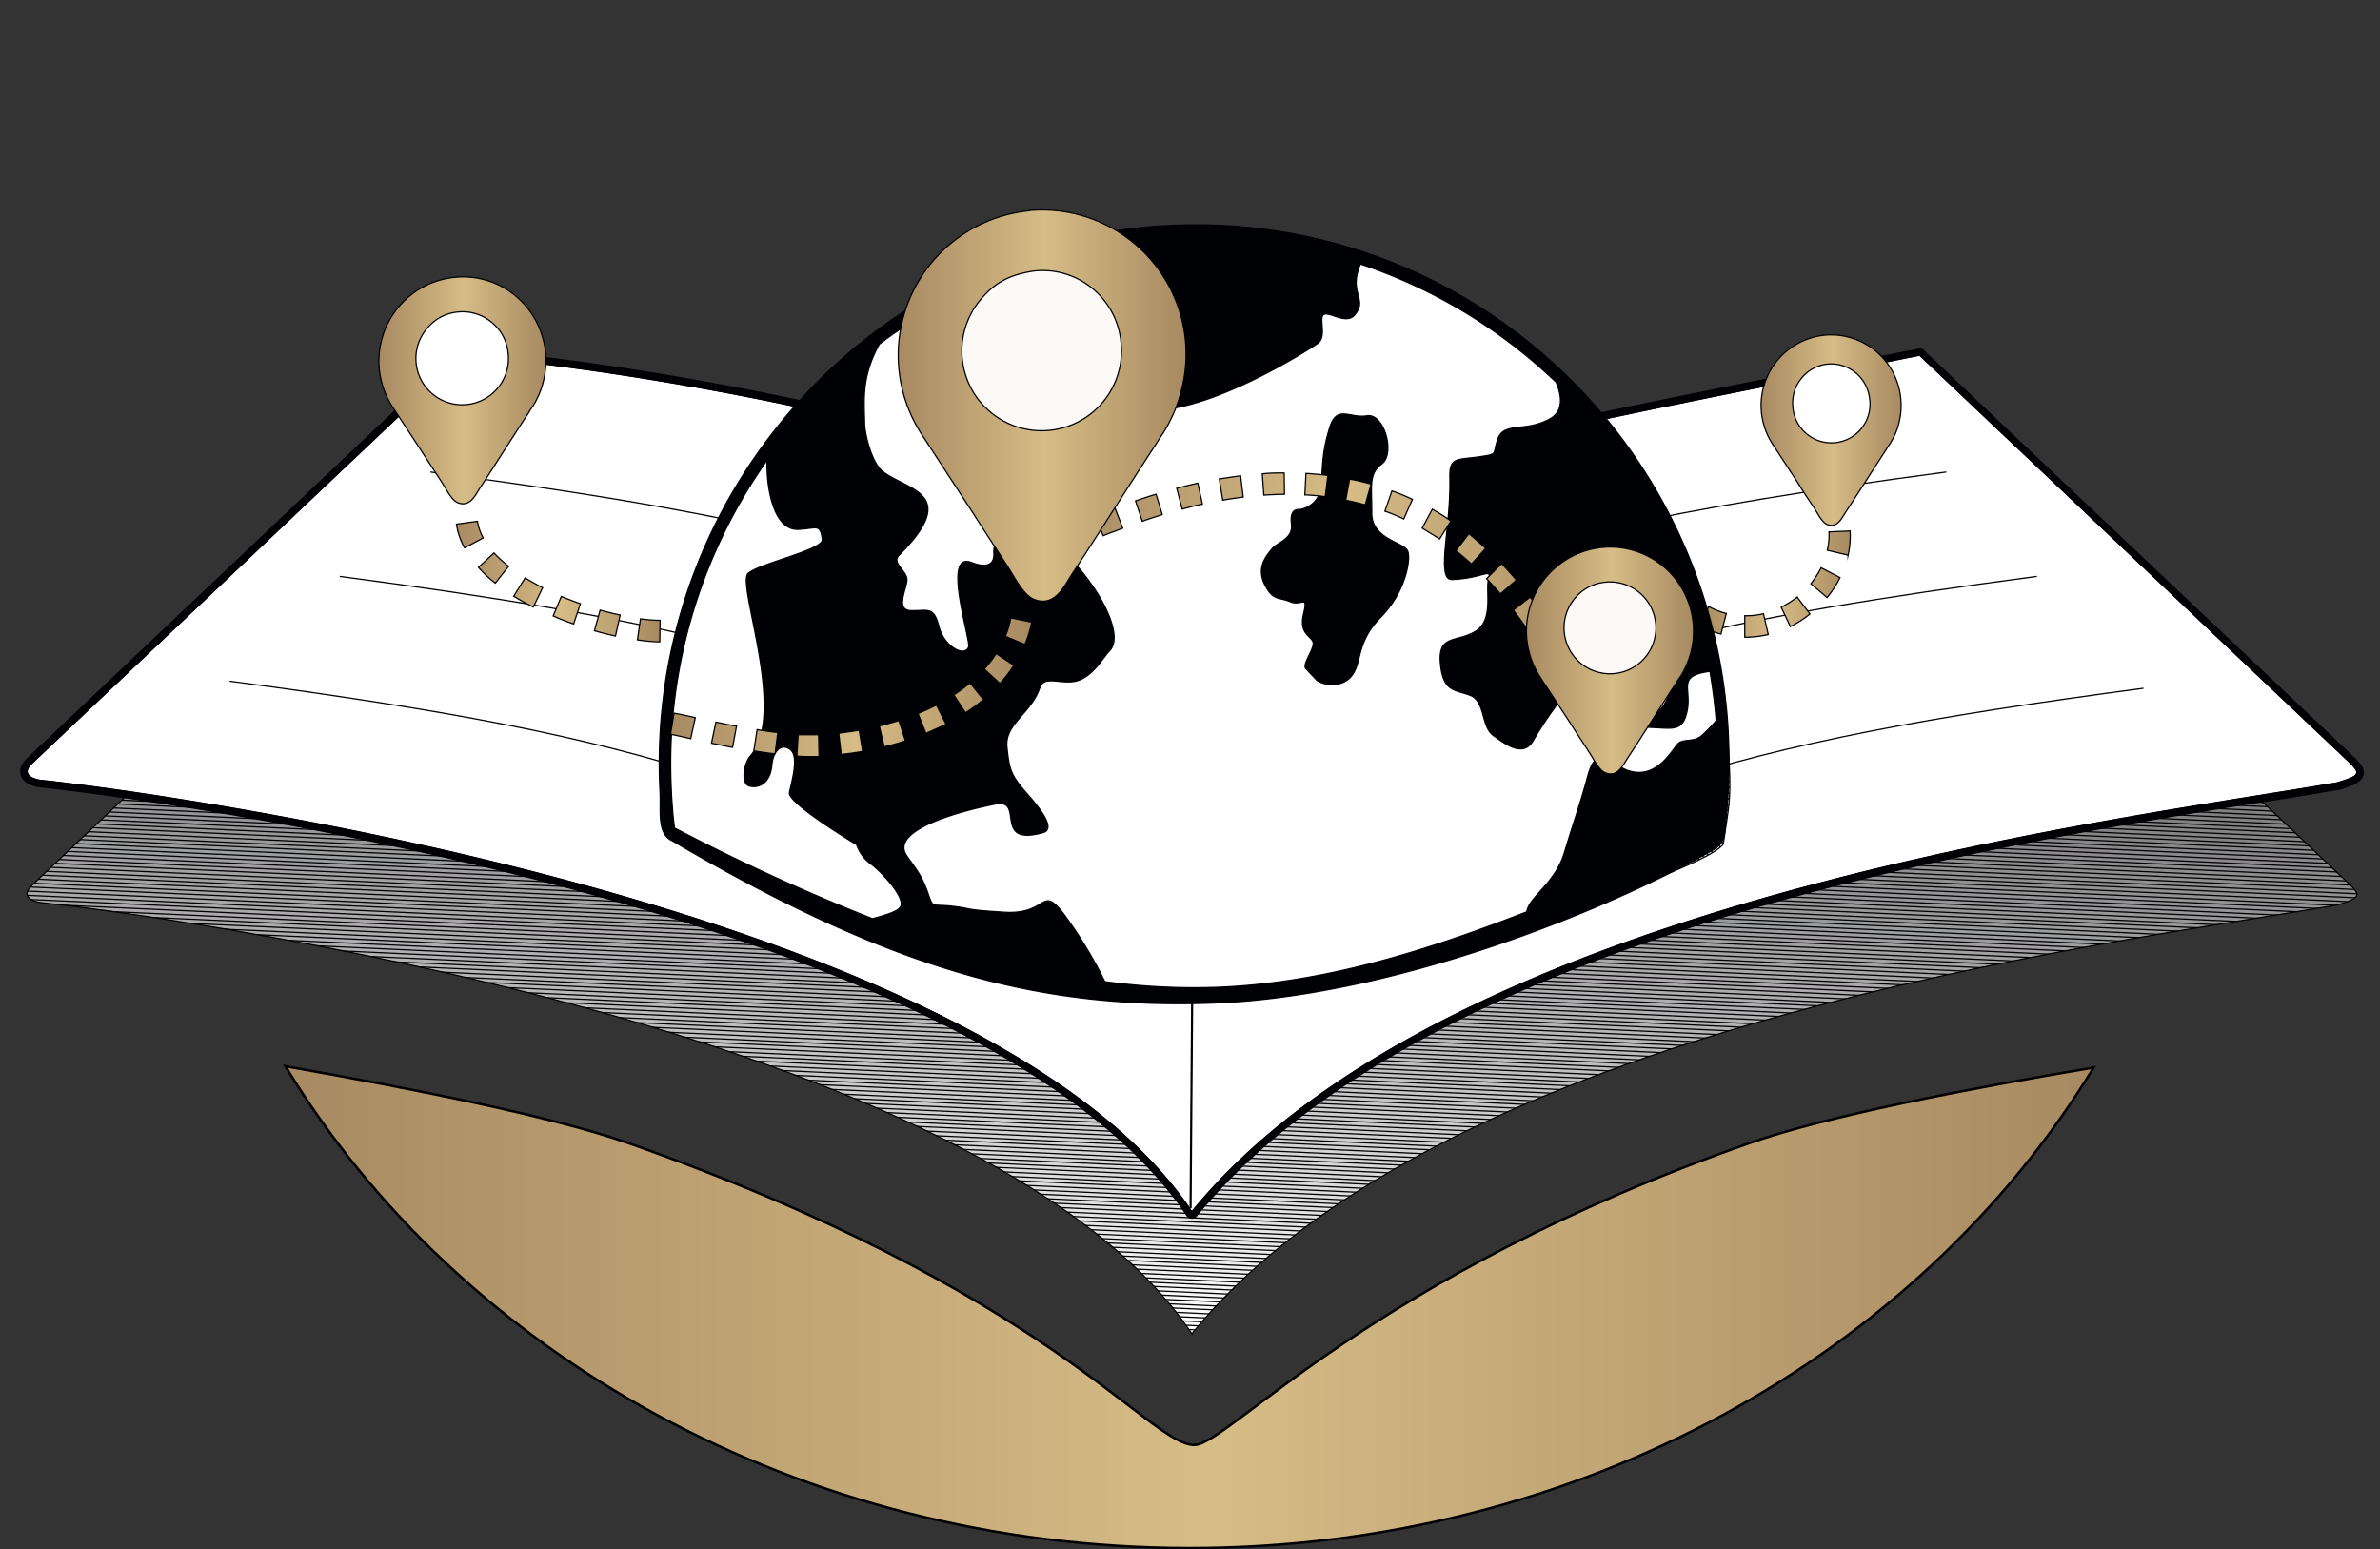 <svg id="Слой_1" data-name="Слой 1" xmlns="http://www.w3.org/2000/svg" xmlns:xlink="http://www.w3.org/1999/xlink" viewBox="0 0 486.65 316.77"><rect x="0" y="0" width="486.65" height="316.77" fill="#333333" stroke="none"/><defs><style>.cls-1,.cls-215{fill:none;}.cls-1,.cls-10,.cls-100,.cls-101,.cls-102,.cls-103,.cls-104,.cls-105,.cls-106,.cls-107,.cls-108,.cls-109,.cls-11,.cls-110,.cls-111,.cls-112,.cls-113,.cls-114,.cls-115,.cls-116,.cls-117,.cls-118,.cls-119,.cls-12,.cls-120,.cls-121,.cls-122,.cls-123,.cls-124,.cls-125,.cls-126,.cls-127,.cls-128,.cls-129,.cls-13,.cls-130,.cls-131,.cls-132,.cls-133,.cls-134,.cls-135,.cls-136,.cls-137,.cls-138,.cls-139,.cls-14,.cls-140,.cls-141,.cls-142,.cls-143,.cls-144,.cls-145,.cls-146,.cls-147,.cls-148,.cls-149,.cls-15,.cls-150,.cls-151,.cls-152,.cls-153,.cls-154,.cls-155,.cls-156,.cls-157,.cls-158,.cls-159,.cls-16,.cls-160,.cls-161,.cls-162,.cls-163,.cls-164,.cls-165,.cls-166,.cls-167,.cls-168,.cls-169,.cls-17,.cls-170,.cls-171,.cls-172,.cls-173,.cls-174,.cls-175,.cls-176,.cls-177,.cls-178,.cls-179,.cls-18,.cls-180,.cls-181,.cls-182,.cls-183,.cls-184,.cls-185,.cls-186,.cls-187,.cls-188,.cls-189,.cls-19,.cls-190,.cls-191,.cls-192,.cls-193,.cls-194,.cls-195,.cls-196,.cls-197,.cls-198,.cls-199,.cls-2,.cls-20,.cls-200,.cls-201,.cls-202,.cls-203,.cls-204,.cls-205,.cls-206,.cls-207,.cls-208,.cls-209,.cls-21,.cls-210,.cls-211,.cls-212,.cls-213,.cls-214,.cls-215,.cls-216,.cls-218,.cls-219,.cls-22,.cls-220,.cls-221,.cls-222,.cls-223,.cls-224,.cls-225,.cls-226,.cls-227,.cls-228,.cls-229,.cls-23,.cls-230,.cls-231,.cls-232,.cls-24,.cls-25,.cls-26,.cls-27,.cls-28,.cls-29,.cls-3,.cls-30,.cls-31,.cls-32,.cls-33,.cls-34,.cls-35,.cls-36,.cls-37,.cls-38,.cls-39,.cls-40,.cls-41,.cls-42,.cls-43,.cls-44,.cls-45,.cls-46,.cls-47,.cls-48,.cls-49,.cls-5,.cls-50,.cls-51,.cls-52,.cls-53,.cls-54,.cls-55,.cls-56,.cls-57,.cls-58,.cls-59,.cls-6,.cls-60,.cls-61,.cls-62,.cls-63,.cls-64,.cls-65,.cls-66,.cls-67,.cls-68,.cls-69,.cls-7,.cls-70,.cls-71,.cls-72,.cls-73,.cls-74,.cls-75,.cls-76,.cls-77,.cls-78,.cls-79,.cls-8,.cls-80,.cls-81,.cls-82,.cls-83,.cls-84,.cls-85,.cls-86,.cls-87,.cls-88,.cls-89,.cls-9,.cls-90,.cls-91,.cls-92,.cls-93,.cls-94,.cls-95,.cls-96,.cls-97,.cls-98,.cls-99{stroke:#000;stroke-miterlimit:10;}.cls-1,.cls-10,.cls-100,.cls-101,.cls-102,.cls-103,.cls-104,.cls-105,.cls-106,.cls-107,.cls-108,.cls-109,.cls-11,.cls-110,.cls-111,.cls-112,.cls-113,.cls-114,.cls-115,.cls-116,.cls-117,.cls-118,.cls-119,.cls-12,.cls-120,.cls-121,.cls-122,.cls-123,.cls-124,.cls-125,.cls-126,.cls-127,.cls-128,.cls-129,.cls-13,.cls-130,.cls-131,.cls-132,.cls-133,.cls-134,.cls-135,.cls-136,.cls-137,.cls-138,.cls-139,.cls-14,.cls-140,.cls-141,.cls-142,.cls-143,.cls-144,.cls-145,.cls-146,.cls-147,.cls-148,.cls-149,.cls-15,.cls-150,.cls-151,.cls-152,.cls-153,.cls-154,.cls-155,.cls-156,.cls-157,.cls-158,.cls-159,.cls-16,.cls-160,.cls-161,.cls-162,.cls-163,.cls-164,.cls-165,.cls-166,.cls-167,.cls-168,.cls-169,.cls-17,.cls-170,.cls-171,.cls-172,.cls-173,.cls-174,.cls-175,.cls-176,.cls-177,.cls-178,.cls-179,.cls-18,.cls-180,.cls-181,.cls-182,.cls-183,.cls-184,.cls-185,.cls-186,.cls-187,.cls-188,.cls-189,.cls-19,.cls-190,.cls-191,.cls-192,.cls-193,.cls-194,.cls-195,.cls-196,.cls-197,.cls-198,.cls-199,.cls-20,.cls-200,.cls-201,.cls-202,.cls-203,.cls-204,.cls-205,.cls-206,.cls-207,.cls-208,.cls-209,.cls-21,.cls-210,.cls-211,.cls-212,.cls-213,.cls-214,.cls-215,.cls-216,.cls-218,.cls-219,.cls-22,.cls-220,.cls-221,.cls-222,.cls-223,.cls-224,.cls-225,.cls-226,.cls-227,.cls-228,.cls-229,.cls-23,.cls-230,.cls-231,.cls-232,.cls-24,.cls-25,.cls-26,.cls-27,.cls-28,.cls-29,.cls-3,.cls-30,.cls-31,.cls-32,.cls-33,.cls-34,.cls-35,.cls-36,.cls-37,.cls-38,.cls-39,.cls-40,.cls-41,.cls-42,.cls-43,.cls-44,.cls-45,.cls-46,.cls-47,.cls-48,.cls-49,.cls-5,.cls-50,.cls-51,.cls-52,.cls-53,.cls-54,.cls-55,.cls-56,.cls-57,.cls-58,.cls-59,.cls-6,.cls-60,.cls-61,.cls-62,.cls-63,.cls-64,.cls-65,.cls-66,.cls-67,.cls-68,.cls-69,.cls-7,.cls-70,.cls-71,.cls-72,.cls-73,.cls-74,.cls-75,.cls-76,.cls-77,.cls-78,.cls-79,.cls-8,.cls-80,.cls-81,.cls-82,.cls-83,.cls-84,.cls-85,.cls-86,.cls-87,.cls-88,.cls-89,.cls-9,.cls-90,.cls-91,.cls-92,.cls-93,.cls-94,.cls-95,.cls-96,.cls-97,.cls-98,.cls-99{stroke-width:0.25px;}.cls-2{stroke-width:0.5px;fill:url(#linear-gradient);}.cls-2,.cls-216{fill-rule:evenodd;}.cls-3{fill:#342425;}.cls-4{clip-path:url(#clip-path);}.cls-5{fill:#38383a;}.cls-6{fill:#39393b;}.cls-7{fill:#3a3a3d;}.cls-8{fill:#3b3b3e;}.cls-9{fill:#3c3c3f;}.cls-10{fill:#3d3d3f;}.cls-11{fill:#3e3e40;}.cls-12{fill:#403f41;}.cls-13{fill:#414042;}.cls-14{fill:#424143;}.cls-15{fill:#434244;}.cls-16{fill:#444345;}.cls-17{fill:#444446;}.cls-18{fill:#464548;}.cls-19{fill:#474649;}.cls-20{fill:#48474a;}.cls-21{fill:#49484b;}.cls-22{fill:#4a494b;}.cls-23{fill:#4b4a4c;}.cls-24{fill:#4c4b4d;}.cls-25{fill:#4d4c4e;}.cls-26{fill:#4e4d4f;}.cls-27{fill:#4e4e50;}.cls-28{fill:#4f4f51;}.cls-29{fill:#505052;}.cls-30{fill:#515052;}.cls-31{fill:#525154;}.cls-32{fill:#535255;}.cls-33{fill:#545355;}.cls-34{fill:#555456;}.cls-35{fill:#565557;}.cls-36{fill:#575658;}.cls-37{fill:#585859;}.cls-38{fill:#5a595b;}.cls-39{fill:#59595b;}.cls-40{fill:#5b5b5d;}.cls-41{fill:#5c5b5e;}.cls-42{fill:#5d5c5e;}.cls-43{fill:#5e5d5f;}.cls-44{fill:#5f5e60;}.cls-45{fill:#605f61;}.cls-46{fill:#616062;}.cls-47{fill:#626163;}.cls-48{fill:#636264;}.cls-49{fill:#636365;}.cls-50{fill:#646466;}.cls-51{fill:#656568;}.cls-52{fill:#666668;}.cls-53{fill:#686868;}.cls-54{fill:#696769;}.cls-55{fill:#69686a;}.cls-56{fill:#6a696b;}.cls-57{fill:#6b6a6c;}.cls-58{fill:#6c6b6d;}.cls-59{fill:#6d6c6e;}.cls-60{fill:#6e6e70;}.cls-61{fill:#6e6e71;}.cls-62{fill:#6f6f72;}.cls-63{fill:#717072;}.cls-64{fill:#717172;}.cls-65{fill:#737374;}.cls-66{fill:#737274;}.cls-67{fill:#747476;}.cls-68{fill:#757476;}.cls-69{fill:#767678;}.cls-70{fill:#777678;}.cls-71{fill:#79787a;}.cls-72{fill:#7a797b;}.cls-73{fill:#7a7a7c;}.cls-74{fill:#7a7b7c;}.cls-75{fill:#7b7b7c;}.cls-76{fill:#7c7d7d;}.cls-77{fill:#7e7e7f;}.cls-78{fill:#7e7d7f;}.cls-79{fill:#7f7e80;}.cls-80{fill:gray;}.cls-81{fill:#818081;}.cls-82{fill:#818183;}.cls-83{fill:#828283;}.cls-84{fill:#828284;}.cls-85{fill:#848384;}.cls-86{fill:#858586;}.cls-87{fill:#868586;}.cls-88{fill:#878687;}.cls-89{fill:#878889;}.cls-90{fill:#888789;}.cls-91{fill:#8a888a;}.cls-92{fill:#8b898c;}.cls-93{fill:#8c8b8d;}.cls-94{fill:#8d8b8d;}.cls-95{fill:#8e8d8e;}.cls-96{fill:#8f8e8f;}.cls-97{fill:#8f9090;}.cls-98{fill:#919192;}.cls-99{fill:#929293;}.cls-100{fill:#949395;}.cls-101{fill:#959496;}.cls-102{fill:#959597;}.cls-103{fill:#969597;}.cls-104{fill:#979698;}.cls-105{fill:#979898;}.cls-106{fill:#99999a;}.cls-107{fill:#9a9a9b;}.cls-108{fill:#9b9b9c;}.cls-109{fill:#9b9c9d;}.cls-110{fill:#9c9d9e;}.cls-111{fill:#9d9e9f;}.cls-112{fill:#9e9da0;}.cls-113{fill:#a09ea1;}.cls-114{fill:#a19fa2;}.cls-115{fill:#a2a1a2;}.cls-116{fill:#a2a2a2;}.cls-117{fill:#a3a2a3;}.cls-118{fill:#a4a4a5;}.cls-119{fill:#a5a5a6;}.cls-120{fill:#a6a6a6;}.cls-121{fill:#a7a6a8;}.cls-122{fill:#a8a8a9;}.cls-123{fill:#a9a9a9;}.cls-124{fill:#aaa8aa;}.cls-125{fill:#aba9ab;}.cls-126{fill:#acaaac;}.cls-127{fill:#acabac;}.cls-128{fill:#aeadae;}.cls-129{fill:#aeadaf;}.cls-130{fill:#afaeb0;}.cls-131{fill:#afafb1;}.cls-132{fill:#b0b0b2;}.cls-133{fill:#b1b1b3;}.cls-134{fill:#b3b3b4;}.cls-135{fill:#b4b4b5;}.cls-136{fill:#b5b4b5;}.cls-137{fill:#b6b5b6;}.cls-138{fill:#b7b6b7;}.cls-139{fill:#b8b7b8;}.cls-140{fill:#b8b8b8;}.cls-141{fill:#b9b9b9;}.cls-142{fill:#b9babb;}.cls-143{fill:#bbbbbc;}.cls-144{fill:#bcbcbd;}.cls-145{fill:#bdbdbe;}.cls-146{fill:#bdbebe;}.cls-147{fill:#bfbebe;}.cls-148{fill:silver;}.cls-149{fill:#c1c0c1;}.cls-150{fill:#c2c1c2;}.cls-151{fill:#c3c2c3;}.cls-152{fill:#c3c3c3;}.cls-153{fill:#c4c4c5;}.cls-154{fill:#c5c4c5;}.cls-155{fill:#c6c6c7;}.cls-156{fill:#c7c6c8;}.cls-157{fill:#c8c7c7;}.cls-158{fill:#c9c9c8;}.cls-159{fill:#cacaca;}.cls-160{fill:#cbcbcb;}.cls-161{fill:#ccc;}.cls-162{fill:#cdcccc;}.cls-163{fill:#cecdce;}.cls-164{fill:#cececf;}.cls-165{fill:#cfcfd0;}.cls-166{fill:#d0d0d1;}.cls-167{fill:#d1d1d2;}.cls-168{fill:#d3d2d2;}.cls-169{fill:#d3d3d3;}.cls-170{fill:#d4d4d4;}.cls-171{fill:#d5d5d4;}.cls-172{fill:#d6d6d6;}.cls-173{fill:#d7d6d7;}.cls-174{fill:#d8d6d8;}.cls-175{fill:#d8d8d8;}.cls-176{fill:#d9d9da;}.cls-177{fill:#dad9db;}.cls-178{fill:#dbdbda;}.cls-179{fill:#dcdcdc;}.cls-180{fill:#ddd;}.cls-181{fill:#dedede;}.cls-182{fill:#dededf;}.cls-183{fill:#e0e0e0;}.cls-184{fill:#e1e0e1;}.cls-185{fill:#e2e1e2;}.cls-186{fill:#e3e1e3;}.cls-187{fill:#e3e3e4;}.cls-188{fill:#e4e3e4;}.cls-189{fill:#e5e5e5;}.cls-190{fill:#e6e6e5;}.cls-191{fill:#e7e7e7;}.cls-192{fill:#e7e7e8;}.cls-193{fill:#e9e8e9;}.cls-194{fill:#ebeae9;}.cls-195{fill:#ecebeb;}.cls-196{fill:#ececec;}.cls-197{fill:#eeeced;}.cls-198{fill:#ededee;}.cls-199{fill:#eeedef;}.cls-200{fill:#efefee;}.cls-201{fill:#f0f0f0;}.cls-202{fill:#f1f2f1;}.cls-203{fill:#f2f3f3;}.cls-204{fill:#f3f3f4;}.cls-205{fill:#f4f5f5;}.cls-206{fill:#f5f5f5;}.cls-207{fill:#f6f7f7;}.cls-208{fill:#f7f7f7;}.cls-209{fill:#f7f6f8;}.cls-210{fill:#f8f9f9;}.cls-211{fill:#f9fafb;}.cls-212{fill:#fbfbfc;}.cls-213{fill:#fcfdfd;}.cls-214{fill:#fff;}.cls-215{stroke-linecap:round;}.cls-216,.cls-223{fill:#000105;}.cls-217{clip-path:url(#clip-path-2);}.cls-218{fill:#fdfbf8;}.cls-219{fill:#fdfbf9;}.cls-220{fill:#fffffc;}.cls-221{fill:#fffffd;}.cls-222{fill:url(#linear-gradient-2);}.cls-224{fill:url(#linear-gradient-3);}.cls-225{fill:#271c1c;}.cls-226{fill:url(#linear-gradient-4);}.cls-227{fill:url(#linear-gradient-5);}.cls-228{fill:#fdf9f6;}.cls-229{fill:url(#linear-gradient-6);}.cls-230{fill:url(#linear-gradient-7);}.cls-231{fill:url(#linear-gradient-8);}.cls-232{fill:url(#linear-gradient-9);}</style><linearGradient id="linear-gradient" x1="117.56" y1="344.74" x2="487.3" y2="344.74" gradientUnits="userSpaceOnUse"><stop offset="0" stop-color="#a78a61"/><stop offset="0.06" stop-color="#ad9066"/><stop offset="0.51" stop-color="#d6bc86"/><stop offset="1" stop-color="#a78a61"/></linearGradient><clipPath id="clip-path" transform="translate(-59.2 -77.48)"><path class="cls-1" d="M302.9,350.18C354.77,286.7,490.53,270.52,537,262.54c4.89-1.45,5.07-2,2.38-4.48l-87.67-83C393,186.91,339.11,196.52,303.8,211.65c-27.41-15.77-97.94-32-149.94-36.56L65.79,258.42c-3,2.81,1.3,3.58,1.66,3.58,20.64,2.13,192.83,24.51,235.45,88.18Z"/></clipPath><clipPath id="clip-path-2" transform="translate(-59.2 -77.48)"><path class="cls-1" d="M377.2,153.65c21.08,19.85,34,48.08,35.58,80,.4,7.7-.14,8.83-1.22,16.45-5.6,7.25-89.73,31.72-102.06,32.26-20.78.14-91.13-17.13-113.74-34.8-.13-1.54-1.21-2-1.25-3.45-1.62-31.9,7.58-60.08,26.51-82.06s45.9-36.39,76.41-38,58.73,9.79,79.77,29.59Z"/></clipPath><linearGradient id="linear-gradient-2" x1="406.63" y1="196.88" x2="437.52" y2="196.88" xlink:href="#linear-gradient"/><linearGradient id="linear-gradient-3" x1="275.13" y1="204.31" x2="391.29" y2="204.31" xlink:href="#linear-gradient"/><linearGradient id="linear-gradient-4" x1="136.71" y1="157.28" x2="170.79" y2="157.28" xlink:href="#linear-gradient"/><linearGradient id="linear-gradient-5" x1="242.88" y1="160.44" x2="301.66" y2="160.44" xlink:href="#linear-gradient"/><linearGradient id="linear-gradient-6" x1="371.35" y1="212.53" x2="405.44" y2="212.53" xlink:href="#linear-gradient"/><linearGradient id="linear-gradient-7" x1="419.34" y1="165.36" x2="447.94" y2="165.36" xlink:href="#linear-gradient"/><linearGradient id="linear-gradient-8" x1="152.56" y1="196.38" x2="194.19" y2="196.38" xlink:href="#linear-gradient"/><linearGradient id="linear-gradient-9" x1="196.3" y1="217.97" x2="270.15" y2="217.97" xlink:href="#linear-gradient"/></defs><title>logoyelsvg</title><path class="cls-2" d="M487.3,295.76c-35.67,58.5-105,98.24-184.8,98.24s-149.31-39.83-184.94-98.51c26.25,4.62,54.42,10.24,69.9,15.63C273.33,341.3,294,372.75,303.35,372.93c6.91.13,35.85-34.4,113.82-61.81,15.44-5.39,43.66-10.92,70.13-15.36Z" transform="translate(-59.2 -77.48)"/><polygon class="cls-3" points="242.94 263.55 244.15 106.26 245.14 106.26 243.97 263.55 242.94 263.55"/><g class="cls-4"><polygon class="cls-5" points="486.52 101.91 486.47 102.86 8.21 81.06 8.25 80.11 486.52 101.91"/><polygon class="cls-6" points="486.47 102.45 486.43 103.72 8.16 81.88 8.21 80.61 486.47 102.45"/><polygon class="cls-7" points="486.43 103.27 486.38 104.54 8.12 82.74 8.16 81.47 486.43 103.27"/><polygon class="cls-8" points="486.38 104.13 486.34 105.4 8.07 83.6 8.12 82.33 486.38 104.13"/><polygon class="cls-9" points="486.38 104.99 486.29 106.26 8.03 84.42 8.12 83.15 486.38 104.99"/><polygon class="cls-10" points="486.34 105.81 486.25 107.07 7.98 85.28 8.07 84.01 486.34 105.81"/><polygon class="cls-11" points="486.29 106.67 486.25 107.94 7.98 86.14 8.03 84.87 486.29 106.67"/><polygon class="cls-12" points="486.25 107.53 486.2 108.75 7.94 86.95 7.98 85.69 486.25 107.53"/><polygon class="cls-13" points="486.2 108.34 486.16 109.61 7.89 87.81 7.94 86.55 486.2 108.34"/><polygon class="cls-14" points="486.16 109.2 486.11 110.47 7.85 88.68 7.89 87.41 486.16 109.2"/><polygon class="cls-15" points="486.11 110.02 486.07 111.29 7.8 89.49 7.85 88.22 486.11 110.02"/><polygon class="cls-16" points="486.11 110.88 486.02 112.15 7.76 90.35 7.85 89.08 486.11 110.88"/><polygon class="cls-17" points="486.07 111.74 486.02 113.01 7.76 91.21 7.8 89.94 486.07 111.74"/><polygon class="cls-17" points="486.02 112.56 485.98 113.83 7.71 92.03 7.76 90.76 486.02 112.56"/><polygon class="cls-18" points="485.98 113.42 485.93 114.69 7.67 92.89 7.71 91.62 485.98 113.42"/><polygon class="cls-19" points="485.93 114.28 485.89 115.55 7.62 93.75 7.67 92.48 485.93 114.28"/><polygon class="cls-20" points="485.89 115.09 485.84 116.36 7.58 94.57 7.62 93.3 485.89 115.09"/><polygon class="cls-21" points="485.89 115.95 485.8 117.22 7.54 95.43 7.62 94.16 485.89 115.95"/><polygon class="cls-22" points="485.84 116.82 485.75 118.08 7.49 96.29 7.58 95.02 485.84 116.82"/><polygon class="cls-23" points="485.8 117.63 485.75 118.9 7.49 97.1 7.54 95.83 485.8 117.63"/><polygon class="cls-24" points="485.75 118.49 485.71 119.76 7.45 97.97 7.49 96.7 485.75 118.49"/><polygon class="cls-25" points="485.71 119.35 485.66 120.62 7.4 98.83 7.45 97.56 485.71 119.35"/><polygon class="cls-26" points="485.66 120.17 485.62 121.44 7.36 99.64 7.4 98.37 485.66 120.17"/><polygon class="cls-27" points="485.66 121.03 485.57 122.3 7.31 100.5 7.4 99.23 485.66 121.03"/><polygon class="cls-28" points="485.62 121.89 485.53 123.16 7.26 101.36 7.36 100.09 485.62 121.89"/><polygon class="cls-29" points="485.57 122.71 485.53 123.98 7.26 102.18 7.31 100.91 485.57 122.71"/><polygon class="cls-30" points="485.53 123.57 485.48 124.84 7.22 103.04 7.26 101.77 485.53 123.57"/><polygon class="cls-31" points="485.48 124.43 485.44 125.7 7.18 103.9 7.22 102.63 485.48 124.43"/><polygon class="cls-32" points="485.44 125.25 485.39 126.51 7.13 104.72 7.18 103.45 485.44 125.25"/><polygon class="cls-33" points="485.39 126.11 485.35 127.37 7.09 105.58 7.13 104.31 485.39 126.11"/><polygon class="cls-34" points="485.39 126.97 485.3 128.24 7.04 106.44 7.13 105.17 485.39 126.97"/><polygon class="cls-35" points="485.35 127.78 485.3 129.05 7.04 107.25 7.09 105.99 485.35 127.78"/><polygon class="cls-36" points="485.3 128.64 485.26 129.91 7 108.12 7.04 106.85 485.3 128.64"/><polygon class="cls-37" points="485.26 129.5 485.21 130.77 6.95 108.98 7 107.71 485.26 129.5"/><polygon class="cls-38" points="485.21 130.32 485.17 131.59 6.91 109.79 6.95 108.52 485.21 130.32"/><polygon class="cls-39" points="485.17 131.18 485.13 132.45 6.86 110.65 6.91 109.39 485.17 131.18"/><polygon class="cls-40" points="485.17 132.04 485.08 133.31 6.82 111.51 6.91 110.25 485.17 132.04"/><polygon class="cls-40" points="485.13 132.86 485.04 134.13 6.77 112.33 6.86 111.06 485.13 132.86"/><polygon class="cls-41" points="485.08 133.72 485.04 134.99 6.77 113.19 6.82 111.92 485.08 133.72"/><polygon class="cls-42" points="485.04 134.58 484.99 135.85 6.73 114.05 6.77 112.78 485.04 134.58"/><polygon class="cls-43" points="484.99 135.4 484.94 136.66 6.68 114.87 6.73 113.6 484.99 135.4"/><polygon class="cls-44" points="484.94 136.26 484.9 137.53 6.64 115.73 6.68 114.46 484.94 136.26"/><polygon class="cls-45" points="484.94 137.12 484.86 138.39 6.59 116.59 6.68 115.32 484.94 137.12"/><polygon class="cls-46" points="484.9 137.93 484.81 139.2 6.55 117.41 6.64 116.14 484.9 137.93"/><polygon class="cls-47" points="484.86 138.79 484.81 140.06 6.55 118.27 6.59 117 484.86 138.79"/><polygon class="cls-48" points="484.81 139.66 484.77 140.92 6.5 119.13 6.55 117.86 484.81 139.66"/><polygon class="cls-49" points="484.77 140.47 484.72 141.74 6.46 119.94 6.5 118.67 484.77 140.47"/><polygon class="cls-50" points="484.72 141.33 484.68 142.6 6.41 120.8 6.46 119.53 484.72 141.33"/><polygon class="cls-51" points="484.68 142.19 484.63 143.46 6.37 121.67 6.41 120.4 484.68 142.19"/><polygon class="cls-52" points="484.68 143.01 484.59 144.28 6.32 122.48 6.41 121.21 484.68 143.01"/><polygon class="cls-53" points="484.63 143.87 484.59 145.14 6.32 123.34 6.37 122.07 484.63 143.87"/><polygon class="cls-54" points="484.59 144.73 484.54 146 6.28 124.2 6.32 122.93 484.59 144.73"/><polygon class="cls-55" points="484.54 145.55 484.5 146.81 6.23 125.02 6.28 123.75 484.54 145.55"/><polygon class="cls-56" points="484.5 146.41 484.45 147.68 6.19 125.88 6.23 124.61 484.5 146.41"/><polygon class="cls-57" points="484.45 147.27 484.41 148.54 6.14 126.74 6.19 125.47 484.45 147.27"/><polygon class="cls-58" points="484.45 148.08 484.36 149.35 6.1 127.56 6.19 126.29 484.45 148.08"/><polygon class="cls-59" points="484.41 148.94 484.32 150.21 6.05 128.42 6.14 127.15 484.41 148.94"/><polygon class="cls-60" points="484.36 149.81 484.32 151.07 6.05 129.28 6.1 128.01 484.36 149.81"/><polygon class="cls-61" points="484.32 150.62 484.27 151.89 6.01 130.09 6.05 128.82 484.32 150.62"/><polygon class="cls-62" points="484.27 151.48 484.23 152.75 5.96 130.95 6.01 129.69 484.27 151.48"/><polygon class="cls-63" points="484.23 152.34 484.18 153.61 5.92 131.81 5.96 130.55 484.23 152.34"/><polygon class="cls-64" points="484.23 153.16 484.14 154.43 5.88 132.63 5.96 131.36 484.23 153.16"/><polygon class="cls-65" points="484.18 154.02 484.09 155.29 5.83 133.49 5.92 132.22 484.18 154.02"/><polygon class="cls-66" points="484.14 154.88 484.09 156.15 5.83 134.35 5.88 133.08 484.14 154.88"/><polygon class="cls-67" points="484.09 155.7 484.05 156.97 5.79 135.17 5.83 133.9 484.09 155.7"/><polygon class="cls-68" points="484.05 156.56 484 157.83 5.74 136.03 5.79 134.76 484.05 156.56"/><polygon class="cls-69" points="484 157.42 483.96 158.69 5.7 136.89 5.74 135.62 484 157.42"/><polygon class="cls-70" points="483.96 158.23 483.91 159.5 5.65 137.71 5.7 136.44 483.96 158.23"/><polygon class="cls-71" points="483.96 159.09 483.87 160.36 5.61 138.57 5.7 137.3 483.96 159.09"/><polygon class="cls-72" points="483.91 159.96 483.87 161.22 5.61 139.43 5.65 138.16 483.91 159.96"/><polygon class="cls-73" points="483.87 160.77 483.82 162.04 5.56 140.24 5.61 138.97 483.87 160.77"/><polygon class="cls-74" points="483.82 161.63 483.78 162.9 5.52 141.1 5.56 139.84 483.82 161.63"/><polygon class="cls-75" points="483.78 162.49 483.73 163.76 5.47 141.97 5.52 140.7 483.78 162.49"/><polygon class="cls-76" points="483.73 163.31 483.69 164.58 5.43 142.78 5.47 141.51 483.73 163.31"/><polygon class="cls-77" points="483.73 164.17 483.64 165.44 5.38 143.64 5.47 142.37 483.73 164.17"/><polygon class="cls-78" points="483.69 165.03 483.6 166.3 5.34 144.5 5.43 143.23 483.69 165.03"/><polygon class="cls-79" points="483.64 165.85 483.6 167.12 5.34 145.32 5.38 144.05 483.64 165.85"/><polygon class="cls-80" points="483.6 166.71 483.56 167.98 5.29 146.18 5.34 144.91 483.6 166.71"/><polygon class="cls-81" points="483.56 167.57 483.51 168.84 5.25 147.04 5.29 145.77 483.56 167.57"/><polygon class="cls-82" points="483.51 168.38 483.46 169.65 5.2 147.86 5.25 146.59 483.51 168.38"/><polygon class="cls-83" points="483.51 169.25 483.42 170.51 5.16 148.72 5.25 147.45 483.51 169.25"/><polygon class="cls-84" points="483.46 170.11 483.38 171.38 5.11 149.58 5.2 148.31 483.46 170.11"/><polygon class="cls-85" points="483.42 170.92 483.38 172.19 5.11 150.39 5.16 149.13 483.42 170.92"/><polygon class="cls-86" points="483.38 171.78 483.33 173.05 5.07 151.25 5.11 149.99 483.38 171.78"/><polygon class="cls-87" points="483.33 172.64 483.29 173.91 5.02 152.07 5.07 150.8 483.33 172.64"/><polygon class="cls-88" points="483.29 173.46 483.24 174.73 4.98 152.93 5.02 151.66 483.29 173.46"/><polygon class="cls-89" points="483.24 174.32 483.2 175.59 4.93 153.79 4.98 152.52 483.24 174.32"/><polygon class="cls-90" points="483.24 175.18 483.15 176.45 4.89 154.61 4.98 153.34 483.24 175.18"/><polygon class="cls-91" points="483.2 176 483.15 177.27 4.89 155.47 4.93 154.2 483.2 176"/><polygon class="cls-92" points="483.15 176.86 483.11 178.13 4.84 156.33 4.89 155.06 483.15 176.86"/><polygon class="cls-93" points="483.11 177.72 483.06 178.99 4.8 157.15 4.84 155.88 483.11 177.72"/><polygon class="cls-94" points="483.06 178.53 483.02 179.8 4.75 158.01 4.8 156.74 483.06 178.53"/><polygon class="cls-95" points="483.02 179.4 482.97 180.66 4.71 158.87 4.75 157.6 483.02 179.4"/><polygon class="cls-96" points="483.02 180.26 482.93 181.53 4.66 159.68 4.75 158.41 483.02 180.26"/><polygon class="cls-96" points="482.97 181.07 482.88 182.34 4.62 160.54 4.71 159.28 482.97 181.07"/><polygon class="cls-97" points="482.93 181.93 482.88 183.2 4.62 161.41 4.66 160.14 482.93 181.93"/><polygon class="cls-98" points="482.88 182.79 482.84 184.06 4.57 162.22 4.62 160.95 482.88 182.79"/><polygon class="cls-98" points="482.84 183.61 482.79 184.88 4.53 163.08 4.57 161.81 482.84 183.61"/><polygon class="cls-99" points="482.79 184.47 482.75 185.74 4.48 163.94 4.53 162.67 482.79 184.47"/><polygon class="cls-100" points="482.79 185.33 482.7 186.6 4.44 164.76 4.53 163.49 482.79 185.33"/><polygon class="cls-101" points="482.75 186.15 482.66 187.42 4.39 165.62 4.48 164.35 482.75 186.15"/><polygon class="cls-102" points="482.7 187.01 482.66 188.28 4.39 166.48 4.44 165.21 482.7 187.01"/><polygon class="cls-103" points="482.66 187.87 482.61 189.14 4.35 167.3 4.39 166.03 482.66 187.87"/><polygon class="cls-104" points="482.61 188.69 482.57 189.95 4.3 168.16 4.35 166.89 482.61 188.69"/><polygon class="cls-105" points="482.57 189.55 482.52 190.81 4.26 169.02 4.3 167.75 482.57 189.55"/><polygon class="cls-106" points="482.52 190.41 482.48 191.68 4.21 169.83 4.26 168.56 482.52 190.41"/><polygon class="cls-107" points="482.52 191.22 482.43 192.49 4.17 170.69 4.26 169.43 482.52 191.22"/><polygon class="cls-108" points="482.48 192.08 482.43 193.35 4.17 171.56 4.21 170.29 482.48 192.08"/><polygon class="cls-109" points="482.43 192.9 482.39 194.17 4.13 172.37 4.17 171.1 482.43 192.9"/><polygon class="cls-110" points="482.39 193.76 482.34 195.03 4.08 173.23 4.13 171.96 482.39 193.76"/><polygon class="cls-111" points="482.34 194.62 482.3 195.89 4.04 174.09 4.08 172.82 482.34 194.62"/><polygon class="cls-112" points="482.3 195.44 482.25 196.71 3.99 174.91 4.04 173.64 482.3 195.44"/><polygon class="cls-113" points="482.3 196.3 482.21 197.57 3.94 175.77 4.04 174.5 482.3 196.3"/><polygon class="cls-114" points="482.25 197.16 482.16 198.43 3.9 176.63 3.99 175.36 482.25 197.16"/><polygon class="cls-115" points="482.21 197.97 482.16 199.24 3.9 177.45 3.94 176.18 482.21 197.97"/><polygon class="cls-116" points="482.16 198.84 482.12 200.1 3.86 178.31 3.9 177.04 482.16 198.84"/><polygon class="cls-117" points="482.12 199.7 482.07 200.97 3.81 179.17 3.86 177.9 482.12 199.7"/><polygon class="cls-118" points="482.07 200.51 482.03 201.78 3.77 179.99 3.81 178.72 482.07 200.51"/><polygon class="cls-119" points="482.03 201.37 481.98 202.64 3.72 180.85 3.81 179.58 482.03 201.37"/><polygon class="cls-120" points="482.03 202.23 481.94 203.5 3.68 181.71 3.77 180.44 482.03 202.23"/><polygon class="cls-121" points="481.98 203.05 481.94 204.32 3.68 182.52 3.72 181.25 481.98 203.05"/><polygon class="cls-122" points="481.94 203.91 481.89 205.18 3.63 183.38 3.68 182.11 481.94 203.91"/><polygon class="cls-123" points="481.89 204.77 481.85 206.04 3.59 184.24 3.63 182.97 481.89 204.77"/><polygon class="cls-124" points="481.85 205.59 481.81 206.86 3.54 185.06 3.59 183.79 481.85 205.59"/><polygon class="cls-125" points="481.81 206.45 481.76 207.72 3.5 185.92 3.54 184.65 481.81 206.45"/><polygon class="cls-126" points="481.81 207.31 481.71 208.58 3.45 186.78 3.54 185.51 481.81 207.31"/><polygon class="cls-127" points="481.76 208.13 481.67 209.39 3.45 187.6 3.5 186.33 481.76 208.13"/><polygon class="cls-128" points="481.71 208.99 481.67 210.25 3.41 188.46 3.45 187.19 481.71 208.99"/><polygon class="cls-129" points="481.67 209.85 481.63 211.12 3.36 189.32 3.41 188.05 481.67 209.85"/><polygon class="cls-130" points="481.63 210.66 481.58 211.93 3.32 190.13 3.36 188.87 481.63 210.66"/><polygon class="cls-131" points="481.58 211.52 481.54 212.79 3.27 191 3.32 189.73 481.58 211.52"/><polygon class="cls-132" points="481.58 212.38 481.49 213.65 3.23 191.86 3.32 190.59 481.58 212.38"/><polygon class="cls-133" points="481.54 213.2 481.45 214.47 3.18 192.67 3.27 191.4 481.54 213.2"/><polygon class="cls-134" points="481.49 214.06 481.45 215.33 3.18 193.53 3.23 192.26 481.49 214.06"/><polygon class="cls-135" points="481.45 214.92 481.4 216.19 3.14 194.4 3.18 193.13 481.45 214.92"/><polygon class="cls-136" points="481.4 215.74 481.36 217.01 3.09 195.21 3.14 193.94 481.4 215.74"/><polygon class="cls-137" points="481.36 216.6 481.31 217.87 3.05 196.07 3.09 194.8 481.36 216.6"/><polygon class="cls-138" points="481.31 217.46 481.27 218.73 3 196.93 3.09 195.66 481.31 217.46"/><polygon class="cls-139" points="481.31 218.28 481.22 219.54 2.96 197.75 3.05 196.48 481.31 218.28"/><polygon class="cls-140" points="481.27 219.14 481.22 220.41 2.96 198.61 3 197.34 481.27 219.14"/><polygon class="cls-141" points="481.22 220 481.18 221.27 2.91 199.47 2.96 198.2 481.22 220"/><polygon class="cls-142" points="481.18 220.81 481.13 222.08 2.87 200.29 2.91 199.02 481.18 220.81"/><polygon class="cls-143" points="481.13 221.67 481.09 222.94 2.82 201.15 2.87 199.88 481.13 221.67"/><polygon class="cls-144" points="481.09 222.53 481.04 223.8 2.78 202.01 2.82 200.74 481.09 222.53"/><polygon class="cls-145" points="481.09 223.35 481 224.62 2.73 202.82 2.82 201.55 481.09 223.35"/><polygon class="cls-146" points="481.04 224.21 480.95 225.48 2.73 203.68 2.78 202.41 481.04 224.21"/><polygon class="cls-147" points="481 225.07 480.95 226.34 2.69 204.54 2.73 203.28 481 225.07"/><polygon class="cls-148" points="480.95 225.89 480.91 227.16 2.64 205.36 2.69 204.09 480.95 225.89"/><polygon class="cls-149" points="480.91 226.75 480.86 228.02 2.6 206.22 2.64 204.95 480.91 226.75"/><polygon class="cls-150" points="480.86 227.61 480.82 228.88 2.55 207.08 2.6 205.81 480.86 227.61"/><polygon class="cls-151" points="480.86 228.43 480.77 229.69 2.51 207.9 2.6 206.63 480.86 228.43"/><polygon class="cls-152" points="480.82 229.29 480.73 230.56 2.46 208.76 2.55 207.49 480.82 229.29"/><polygon class="cls-153" points="480.77 230.15 480.73 231.42 2.46 209.62 2.51 208.35 480.77 230.15"/><polygon class="cls-154" points="480.73 230.96 480.68 232.23 2.42 210.44 2.46 209.17 480.73 230.96"/><polygon class="cls-155" points="480.68 231.82 480.64 233.09 2.38 211.3 2.42 210.03 480.68 231.82"/><polygon class="cls-156" points="480.64 232.69 480.59 233.95 2.33 212.16 2.38 210.89 480.64 232.69"/><polygon class="cls-157" points="480.59 233.5 480.55 234.77 2.29 212.97 2.38 211.71 480.59 233.5"/><polygon class="cls-158" points="480.59 234.36 480.5 235.63 2.24 213.84 2.33 212.57 480.59 234.36"/><polygon class="cls-159" points="480.55 235.22 480.5 236.49 2.24 214.7 2.29 213.43 480.55 235.22"/><polygon class="cls-160" points="480.5 236.04 480.46 237.31 2.2 215.51 2.24 214.24 480.5 236.04"/><polygon class="cls-161" points="480.46 236.9 480.41 238.17 2.15 216.37 2.2 215.1 480.46 236.9"/><polygon class="cls-162" points="480.41 237.76 480.37 239.03 2.11 217.23 2.15 215.96 480.41 237.76"/><polygon class="cls-163" points="480.37 238.58 480.32 239.84 2.06 218.05 2.11 216.78 480.37 238.58"/><polygon class="cls-164" points="480.37 239.44 480.28 240.71 2.02 218.91 2.11 217.64 480.37 239.44"/><polygon class="cls-165" points="480.32 240.3 480.24 241.57 2.02 219.77 2.06 218.5 480.32 240.3"/><polygon class="cls-166" points="480.28 241.11 480.24 242.38 1.97 220.59 2.02 219.32 480.28 241.11"/><polygon class="cls-167" points="480.24 241.97 480.19 243.24 1.93 221.45 1.97 220.18 480.24 241.97"/><polygon class="cls-168" points="480.19 242.84 480.14 244.1 1.88 222.31 1.93 221.04 480.19 242.84"/><polygon class="cls-169" points="480.14 243.65 480.1 244.92 1.84 223.12 1.88 221.85 480.14 243.65"/><polygon class="cls-170" points="480.14 244.51 480.06 245.78 1.79 223.99 1.88 222.72 480.14 244.51"/><polygon class="cls-171" points="480.1 245.37 480.01 246.64 1.75 224.85 1.84 223.58 480.1 245.37"/><polygon class="cls-172" points="480.06 246.19 480.01 247.46 1.75 225.66 1.79 224.39 480.06 246.19"/><polygon class="cls-173" points="480.01 247.05 479.96 248.32 1.7 226.52 1.75 225.25 480.01 247.05"/><polygon class="cls-174" points="479.96 247.91 479.92 249.18 1.66 227.38 1.7 226.12 479.96 247.91"/><polygon class="cls-175" points="479.92 248.73 479.88 250 1.61 228.2 1.66 226.93 479.92 248.73"/><polygon class="cls-176" points="479.88 249.59 479.83 250.86 1.57 229.06 1.66 227.79 479.88 249.59"/><polygon class="cls-177" points="479.88 250.45 479.79 251.72 1.52 229.92 1.61 228.65 479.88 250.45"/><polygon class="cls-178" points="479.83 251.26 479.79 252.53 1.52 230.74 1.57 229.47 479.83 251.26"/><polygon class="cls-179" points="479.79 252.13 479.74 253.39 1.48 231.6 1.52 230.33 479.79 252.13"/><polygon class="cls-180" points="479.74 252.99 479.7 254.25 1.43 232.46 1.48 231.19 479.74 252.99"/><polygon class="cls-181" points="479.7 253.8 479.65 255.07 1.39 233.27 1.43 232.01 479.7 253.8"/><polygon class="cls-182" points="479.65 254.66 479.61 255.93 1.34 234.13 1.39 232.87 479.65 254.66"/><polygon class="cls-183" points="479.65 255.52 479.56 256.79 1.3 234.95 1.39 233.73 479.65 255.52"/><polygon class="cls-184" points="479.61 256.34 479.52 257.61 1.3 235.81 1.34 234.54 479.61 256.34"/><polygon class="cls-185" points="479.56 257.2 479.52 258.47 1.25 236.67 1.3 235.4 479.56 257.2"/><polygon class="cls-186" points="479.52 258.06 479.47 259.33 1.21 237.49 1.25 236.22 479.52 258.06"/><polygon class="cls-187" points="479.47 258.88 479.43 260.15 1.16 238.35 1.21 237.08 479.47 258.88"/><polygon class="cls-188" points="479.43 259.74 479.38 261.01 1.12 239.21 1.16 237.94 479.43 259.74"/><polygon class="cls-189" points="479.43 260.6 479.34 261.87 1.07 240.03 1.16 238.76 479.43 260.6"/><polygon class="cls-190" points="479.38 261.42 479.29 262.68 1.03 240.89 1.12 239.62 479.38 261.42"/><polygon class="cls-191" points="479.34 262.28 479.29 263.55 1.03 241.75 1.07 240.48 479.34 262.28"/><polygon class="cls-192" points="479.29 263.14 479.25 264.41 0.98 242.56 1.03 241.29 479.29 263.14"/><polygon class="cls-193" points="479.25 263.95 479.2 265.22 0.94 243.43 0.98 242.16 479.25 263.95"/><polygon class="cls-194" points="479.2 264.81 479.16 266.08 0.89 244.29 0.94 243.02 479.2 264.81"/><polygon class="cls-195" points="479.16 265.67 479.11 266.94 0.85 245.1 0.89 243.83 479.16 265.67"/><polygon class="cls-196" points="479.16 266.49 479.07 267.76 0.81 245.96 0.89 244.69 479.16 266.49"/><polygon class="cls-197" points="479.11 267.35 479.07 268.62 0.81 246.82 0.85 245.56 479.11 267.35"/><polygon class="cls-198" points="479.07 268.21 479.02 269.48 0.76 247.64 0.81 246.37 479.07 268.21"/><polygon class="cls-199" points="479.02 269.03 478.98 270.3 0.71 248.5 0.76 247.23 479.02 269.03"/><polygon class="cls-200" points="478.98 269.89 478.93 271.16 0.67 249.36 0.71 248.09 478.98 269.89"/><polygon class="cls-201" points="478.93 270.75 478.89 272.02 0.63 250.18 0.67 248.91 478.93 270.75"/><polygon class="cls-202" points="478.93 271.56 478.84 272.83 0.58 251.04 0.67 249.77 478.93 271.56"/><polygon class="cls-203" points="478.89 272.43 478.8 273.69 0.54 251.9 0.63 250.63 478.89 272.43"/><polygon class="cls-204" points="478.84 273.29 478.8 274.56 0.54 252.71 0.58 251.45 478.84 273.29"/><polygon class="cls-205" points="478.8 274.1 478.75 275.37 0.49 253.57 0.54 252.31 478.8 274.1"/><polygon class="cls-206" points="478.75 274.96 478.71 276.23 0.45 254.44 0.49 253.17 478.75 274.96"/><polygon class="cls-207" points="478.71 275.82 478.66 277.05 0.4 255.25 0.45 253.98 478.71 275.82"/><polygon class="cls-208" points="478.71 276.64 478.62 277.91 0.36 256.11 0.45 254.84 478.71 276.64"/><polygon class="cls-209" points="478.66 277.5 478.57 278.77 0.31 256.97 0.4 255.71 478.66 277.5"/><polygon class="cls-210" points="478.62 278.32 478.57 279.59 0.31 257.79 0.36 256.52 478.62 278.32"/><polygon class="cls-211" points="478.57 279.18 478.53 280.45 0.27 258.65 0.31 257.38 478.57 279.18"/><polygon class="cls-212" points="478.53 280.04 478.49 281.31 0.22 259.51 0.27 258.24 478.53 280.04"/><polygon class="cls-213" points="478.49 280.86 478.44 282.12 0.18 260.33 0.22 259.06 478.49 280.86"/><polygon class="cls-214" points="478.44 281.72 478.39 282.99 0.13 261.19 0.18 259.92 478.44 281.72"/><polygon class="cls-214" points="478.44 282.58 478.39 283.39 0.13 261.6 0.18 260.78 478.44 282.58"/></g><path class="cls-1" d="M302.9,350.18C354.77,286.7,490.53,270.52,537,262.54c4.89-1.45,5.07-2,2.38-4.48l-87.67-83C393,186.91,339.11,196.52,303.8,211.65c-27.41-15.77-97.94-32-149.94-36.56L65.79,258.42c-3,2.81,1.3,3.58,1.66,3.58,20.64,2.13,192.83,24.51,235.45,88.18Z" transform="translate(-59.2 -77.48)"/><path class="cls-215" d="M106.26,242.47c87.13,11.55,116,21.25,181.7,59.68" transform="translate(-59.2 -77.48)"/><path class="cls-215" d="M128.78,221c63.93,8.48,96.5,16,135.27,34.53" transform="translate(-59.2 -77.48)"/><path class="cls-215" d="M147.31,199.69c56,7.43,87.93,14.05,121,28.05" transform="translate(-59.2 -77.48)"/><path class="cls-215" d="M497.39,243.92c-87.13,11.55-116,21.25-181.7,59.68" transform="translate(-59.2 -77.48)"/><path class="cls-215" d="M475.59,221c-63.94,8.48-96.51,16-135.27,34.53" transform="translate(-59.2 -77.48)"/><path class="cls-215" d="M457.06,199.69c-56,7.43-87.94,14.05-121,28.05" transform="translate(-59.2 -77.48)"/><path class="cls-214" d="M302.9,325.26c51.87-63.53,187.63-79.71,234.11-87.69,4.89-1.45,5.07-1.94,2.38-4.48l-87.67-83C393,161.94,339.11,171.55,303.8,186.69c-27.41-15.77-97.94-32-149.94-36.57L65.79,233.45c-3,2.81,1.3,3.58,1.66,3.58,20.64,2.13,192.83,24.56,235.45,88.23Z" transform="translate(-59.2 -77.48)"/><path class="cls-216" d="M302.9,325.26c51.87-63.53,187.63-79.71,234.11-87.69,4.89-1.45,5.07-1.94,2.38-4.48l-87.67-83C393,161.94,339.11,171.55,303.8,186.69c-27.41-15.77-97.94-32-149.94-36.57L65.79,233.45c-3,2.81,1.3,3.58,1.66,3.58,20.64,2.13,192.83,24.56,235.45,88.23Zm219.66-84c-55.5,8.84-171.79,27.42-218.67,84.78l-.27.28a1.21,1.21,0,0,1-1.75-.37c-14.9-22.2-45.94-39.42-80.76-52.47-63.84-23.88-140.2-33.72-153.71-35.12h-.09a7.75,7.75,0,0,1-2.06-.63,3.72,3.72,0,0,1-1.3-1c-.05,0-.05-.09-.09-.13a2.69,2.69,0,0,1-.23-2.36,5.33,5.33,0,0,1,1.31-1.77l88-83.28a1.36,1.36,0,0,1,1-.37c26.74,2.31,58.41,7.75,86.59,14.64,26.42,6.43,49.8,14.14,63.35,21.75,31.27-13.28,76.72-22.29,127.15-32.31,6.5-1.27,13.1-2.58,20.41-4a1.18,1.18,0,0,1,1.12.32l87.67,82.92c1.84,1.72,2.65,2.86,1.93,4.26-.54,1-2,1.68-4.76,2.49,0,0-.13,0-.18,0-4.44.77-9.24,1.54-14.67,2.4Z" transform="translate(-59.2 -77.48)"/><path class="cls-215" d="M106.26,216.77c87.13,11.56,116,21.21,181.7,59.68" transform="translate(-59.2 -77.48)"/><path class="cls-215" d="M128.78,195.34c63.93,8.47,96.5,15.95,135.27,34.53" transform="translate(-59.2 -77.48)"/><path class="cls-215" d="M147.31,174c56,7.43,87.93,14.1,121,28.1" transform="translate(-59.2 -77.48)"/><path class="cls-215" d="M497.39,218.22c-87.13,11.56-116,21.26-181.7,59.68" transform="translate(-59.2 -77.48)"/><path class="cls-215" d="M475.59,195.34c-63.94,8.47-96.51,15.95-135.27,34.53" transform="translate(-59.2 -77.48)"/><path class="cls-215" d="M457.06,174c-56,7.43-87.94,14.1-121,28.1" transform="translate(-59.2 -77.48)"/><polygon class="cls-3" points="243.35 246.91 244.56 89.63 244.74 89.63 243.53 246.91 243.35 246.91"/><g class="cls-217"><polygon class="cls-218" points="109.56 147.95 110.19 147.18 268.52 277.14 267.84 277.95 109.56 147.95"/><polygon class="cls-218" points="109.92 147.54 110.81 146.41 269.1 276.41 268.2 277.5 109.92 147.54"/><polygon class="cls-218" points="110.5 146.77 111.4 145.68 269.68 275.64 268.79 276.78 110.5 146.77"/><polygon class="cls-218" points="111.08 146.04 112.03 144.91 270.31 274.92 269.41 276.01 111.08 146.04"/><polygon class="cls-218" points="111.71 145.27 112.61 144.19 270.89 274.15 270 275.28 111.71 145.27"/><polygon class="cls-218" points="112.3 144.55 113.19 143.42 271.48 273.42 270.58 274.56 112.3 144.55"/><polygon class="cls-218" points="112.92 143.82 113.82 142.69 272.11 272.7 271.21 273.79 112.92 143.82"/><polygon class="cls-218" points="113.51 143.05 114.4 141.97 272.69 271.93 271.79 273.06 113.51 143.05"/><polygon class="cls-218" points="114.09 142.33 114.99 141.19 273.27 271.2 272.37 272.29 114.09 142.33"/><polygon class="cls-218" points="114.72 141.56 115.61 140.47 273.9 270.43 273 271.56 114.72 141.56"/><polygon class="cls-218" points="115.3 140.83 116.2 139.7 274.48 269.71 273.58 270.84 115.3 140.83"/><polygon class="cls-218" points="115.88 140.11 116.78 138.97 275.11 268.94 274.21 270.07 115.88 140.11"/><polygon class="cls-218" points="116.51 139.34 117.41 138.25 275.69 268.21 274.8 269.35 116.51 139.34"/><polygon class="cls-218" points="117.09 138.61 117.99 137.48 276.28 267.49 275.38 268.57 117.09 138.61"/><polygon class="cls-218" points="117.68 137.84 118.58 136.75 276.9 266.72 276.01 267.85 117.68 137.84"/><polygon class="cls-218" points="118.31 137.12 119.2 135.98 277.49 265.99 276.59 267.08 118.31 137.12"/><polygon class="cls-218" points="118.89 136.35 119.79 135.26 278.07 265.22 277.18 266.35 118.89 136.35"/><polygon class="cls-218" points="119.47 135.62 120.37 134.49 278.7 264.5 277.8 265.63 119.47 135.62"/><polygon class="cls-218" points="120.1 134.9 121 133.76 279.28 263.77 278.39 264.86 120.1 134.9"/><polygon class="cls-218" points="120.69 134.13 121.58 133.04 279.87 263 278.97 264.13 120.69 134.13"/><polygon class="cls-219" points="121.27 133.4 122.17 132.27 280.5 262.28 279.6 263.36 121.27 133.4"/><polygon class="cls-219" points="121.9 132.63 122.79 131.54 281.08 261.51 280.18 262.64 121.9 132.63"/><polygon class="cls-219" points="122.48 131.91 123.38 130.77 281.66 260.78 280.76 261.87 122.48 131.91"/><polygon class="cls-219" points="123.06 131.18 124 130.05 282.29 260.01 281.39 261.14 123.06 131.18"/><polygon class="cls-219" points="123.69 130.41 124.59 129.28 282.87 259.29 281.98 260.42 123.69 130.41"/><polygon class="cls-219" points="124.27 129.69 125.17 128.55 283.46 258.56 282.56 259.65 124.27 129.69"/><polygon class="cls-219" points="124.9 128.91 125.8 127.83 284.08 257.79 283.19 258.92 124.9 128.91"/><polygon class="cls-219" points="125.48 128.19 126.38 127.06 284.67 257.06 283.77 258.15 125.48 128.19"/><polygon class="cls-219" points="126.07 127.42 126.97 126.33 285.25 256.29 284.35 257.43 126.07 127.42"/><polygon class="cls-219" points="126.7 126.69 127.59 125.56 285.88 255.57 284.98 256.7 126.7 126.69"/><polygon class="cls-219" points="127.28 125.97 128.18 124.84 286.46 254.84 285.56 255.93 127.28 125.97"/><polygon class="cls-219" points="127.86 125.2 128.76 124.11 287.09 254.07 286.15 255.21 127.86 125.2"/><polygon class="cls-219" points="128.49 124.47 129.39 123.34 287.67 253.35 286.78 254.44 128.49 124.47"/><polygon class="cls-219" points="129.07 123.7 129.97 122.62 288.26 252.58 287.36 253.71 129.07 123.7"/><polygon class="cls-219" points="129.66 122.98 130.56 121.85 288.88 251.85 287.99 252.94 129.66 122.98"/><polygon class="cls-219" points="130.29 122.21 131.18 121.12 289.47 251.08 288.57 252.22 130.29 122.21"/><polygon class="cls-219" points="130.87 121.48 131.77 120.35 290.05 250.36 289.15 251.49 130.87 121.48"/><polygon class="cls-219" points="131.45 120.76 132.35 119.63 290.68 249.63 289.78 250.72 131.45 120.76"/><polygon class="cls-219" points="132.08 119.99 132.98 118.9 291.26 248.86 290.37 250 132.08 119.99"/><polygon class="cls-219" points="132.66 119.26 133.56 118.13 291.85 248.14 290.95 249.22 132.66 119.26"/><polygon class="cls-219" points="133.25 118.49 134.14 117.41 292.47 247.37 291.58 248.5 133.25 118.49"/><polygon class="cls-219" points="133.88 117.77 134.77 116.64 293.06 246.64 292.16 247.78 133.88 117.77"/><polygon class="cls-219" points="134.46 117.04 135.36 115.91 293.64 245.87 292.74 247 134.46 117.04"/><polygon class="cls-219" points="135.04 116.27 135.98 115.14 294.27 245.15 293.37 246.28 135.04 116.27"/><polygon class="cls-219" points="135.67 115.55 136.57 114.41 294.85 244.42 293.95 245.51 135.67 115.55"/><polygon class="cls-219" points="136.25 114.78 137.15 113.69 295.44 243.65 294.54 244.78 136.25 114.78"/><polygon class="cls-219" points="136.88 114.05 137.78 112.92 296.06 242.93 295.17 244.01 136.88 114.05"/><polygon class="cls-219" points="137.46 113.28 138.36 112.19 296.65 242.16 295.75 243.29 137.46 113.28"/><polygon class="cls-219" points="138.05 112.56 138.94 111.42 297.23 241.43 296.33 242.56 138.05 112.56"/><polygon class="cls-219" points="138.68 111.83 139.57 110.7 297.86 240.71 296.96 241.79 138.68 111.83"/><polygon class="cls-219" points="139.26 111.06 140.16 109.97 298.44 239.94 297.54 241.07 139.26 111.06"/><polygon class="cls-219" points="139.84 110.34 140.74 109.2 299.07 239.21 298.13 240.3 139.84 110.34"/><polygon class="cls-219" points="140.47 109.57 141.37 108.48 299.65 238.44 298.75 239.57 140.47 109.57"/><polygon class="cls-219" points="141.05 108.84 141.95 107.71 300.24 237.72 299.34 238.8 141.05 108.84"/><polygon class="cls-219" points="141.64 108.12 142.53 106.98 300.86 236.94 299.97 238.08 141.64 108.12"/><polygon class="cls-219" points="142.26 107.34 143.16 106.21 301.45 236.22 300.55 237.35 142.26 107.34"/><polygon class="cls-220" points="142.85 106.62 143.75 105.49 302.03 235.5 301.13 236.58 142.85 106.62"/><polygon class="cls-220" points="143.43 105.85 144.33 104.76 302.66 234.72 301.76 235.86 143.43 105.85"/><polygon class="cls-220" points="144.06 105.13 144.96 103.99 303.24 234 302.34 235.09 144.06 105.13"/><polygon class="cls-220" points="144.64 104.36 145.54 103.27 303.82 233.23 302.93 234.36 144.64 104.36"/><polygon class="cls-220" points="145.23 103.63 146.12 102.5 304.45 232.5 303.56 233.64 145.23 103.63"/><polygon class="cls-220" points="145.85 102.91 146.75 101.77 305.04 231.73 304.14 232.87 145.85 102.91"/><polygon class="cls-220" points="146.44 102.13 147.34 101.05 305.62 231.01 304.72 232.14 146.44 102.13"/><polygon class="cls-220" points="147.02 101.41 147.92 100.28 306.25 230.28 305.35 231.37 147.02 101.41"/><polygon class="cls-220" points="147.65 100.64 148.55 99.55 306.83 229.51 305.93 230.65 147.65 100.64"/><polygon class="cls-220" points="148.23 99.91 149.13 98.78 307.41 228.79 306.52 229.88 148.23 99.91"/><polygon class="cls-220" points="148.86 99.14 149.76 98.06 308.04 228.02 307.14 229.15 148.86 99.14"/><polygon class="cls-220" points="149.44 98.42 150.34 97.29 308.63 227.29 307.73 228.43 149.44 98.42"/><polygon class="cls-220" points="150.03 97.69 150.92 96.56 309.21 226.57 308.31 227.66 150.03 97.69"/><polygon class="cls-220" points="150.66 96.92 151.55 95.84 309.84 225.8 308.94 226.93 150.66 96.92"/><polygon class="cls-220" points="151.24 96.2 152.13 95.06 310.42 225.07 309.52 226.16 151.24 96.2"/><polygon class="cls-220" points="151.82 95.43 152.72 94.34 311.05 224.3 310.11 225.44 151.82 95.43"/><polygon class="cls-220" points="152.45 94.7 153.35 93.57 311.63 223.58 310.73 224.71 152.45 94.7"/><polygon class="cls-220" points="153.03 93.98 153.93 92.84 312.21 222.81 311.32 223.94 153.03 93.98"/><polygon class="cls-220" points="153.62 93.21 154.51 92.07 312.84 222.08 311.94 223.22 153.62 93.21"/><polygon class="cls-220" points="154.24 92.48 155.14 91.35 313.43 221.36 312.53 222.44 154.24 92.48"/><polygon class="cls-220" points="154.83 91.71 155.72 90.62 314.01 220.59 313.11 221.72 154.83 91.71"/><polygon class="cls-220" points="155.41 90.99 156.31 89.85 314.64 219.86 313.74 220.95 155.41 90.99"/><polygon class="cls-220" points="156.04 90.22 156.94 89.13 315.22 219.09 314.32 220.22 156.04 90.22"/><polygon class="cls-220" points="156.62 89.49 157.52 88.36 315.8 218.37 314.91 219.5 156.62 89.49"/><polygon class="cls-220" points="157.21 88.77 158.1 87.63 316.43 217.64 315.53 218.73 157.21 88.77"/><polygon class="cls-220" points="157.83 88 158.73 86.91 317.01 216.87 316.12 218 157.83 88"/><polygon class="cls-220" points="158.42 87.27 159.31 86.14 317.6 216.15 316.7 217.23 158.42 87.27"/><polygon class="cls-220" points="159 86.5 159.9 85.41 318.23 215.38 317.33 216.51 159 86.5"/><polygon class="cls-220" points="159.63 85.78 160.53 84.64 318.81 214.65 317.91 215.74 159.63 85.78"/><polygon class="cls-220" points="160.21 85 161.11 83.92 319.39 213.88 318.5 215.01 160.21 85"/><polygon class="cls-220" points="160.84 84.28 161.74 83.15 320.02 213.16 319.12 214.29 160.84 84.28"/><polygon class="cls-220" points="161.42 83.56 162.32 82.42 320.6 212.43 319.71 213.52 161.42 83.56"/><polygon class="cls-220" points="162.01 82.78 162.9 81.7 321.19 211.66 320.29 212.79 162.01 82.78"/><polygon class="cls-220" points="162.63 82.06 163.53 80.93 321.81 210.93 320.92 212.02 162.63 82.06"/><polygon class="cls-220" points="163.22 81.29 164.11 80.2 322.4 210.16 321.5 211.3 163.22 81.29"/><polygon class="cls-220" points="163.8 80.56 164.7 79.43 323.03 209.44 322.08 210.57 163.8 80.56"/><polygon class="cls-221" points="164.43 79.84 165.33 78.71 323.61 208.67 322.71 209.8 164.43 79.84"/><polygon class="cls-221" points="165.01 79.07 165.91 77.98 324.19 207.94 323.3 209.08 165.01 79.07"/><polygon class="cls-221" points="165.59 78.34 166.49 77.21 324.82 207.22 323.92 208.31 165.59 78.34"/><polygon class="cls-221" points="166.22 77.57 167.12 76.49 325.4 206.45 324.51 207.58 166.22 77.57"/><polygon class="cls-221" points="166.81 76.85 167.7 75.72 325.99 205.72 325.09 206.81 166.81 76.85"/><polygon class="cls-221" points="167.39 76.08 168.29 74.99 326.62 204.95 325.72 206.09 167.39 76.08"/><polygon class="cls-221" points="168.02 75.35 168.91 74.22 327.2 204.23 326.3 205.36 168.02 75.35"/><polygon class="cls-221" points="168.6 74.63 169.5 73.5 327.78 203.5 326.88 204.59 168.6 74.63"/><polygon class="cls-221" points="169.18 73.86 170.08 72.77 328.41 202.73 327.51 203.87 169.18 73.86"/><polygon class="cls-221" points="169.81 73.13 170.71 72 328.99 202.01 328.1 203.09 169.81 73.13"/><polygon class="cls-221" points="170.4 72.36 171.29 71.28 329.58 201.24 328.68 202.37 170.4 72.36"/><polygon class="cls-221" points="170.98 71.64 171.88 70.5 330.2 200.51 329.31 201.6 170.98 71.64"/><polygon class="cls-221" points="171.61 70.91 172.5 69.78 330.79 199.74 329.89 200.88 171.61 70.91"/><polygon class="cls-221" points="172.19 70.14 173.09 69.01 331.37 199.02 330.47 200.15 172.19 70.14"/><polygon class="cls-221" points="172.82 69.42 173.72 68.28 332 198.29 331.1 199.38 172.82 69.42"/><polygon class="cls-221" points="173.4 68.65 174.3 67.56 332.58 197.52 331.69 198.65 173.4 68.65"/><polygon class="cls-221" points="173.99 67.92 174.88 66.79 333.17 196.8 332.27 197.88 173.99 67.92"/><polygon class="cls-221" points="174.61 67.15 175.51 66.06 333.8 196.03 332.9 197.16 174.61 67.15"/><polygon class="cls-221" points="175.2 66.43 176.09 65.29 334.38 195.3 333.48 196.43 175.2 66.43"/><polygon class="cls-221" points="175.78 65.7 176.68 64.57 335.01 194.58 334.06 195.66 175.78 65.7"/><polygon class="cls-221" points="176.41 64.93 177.31 63.84 335.59 193.81 334.69 194.94 176.41 64.93"/><polygon class="cls-221" points="176.99 64.21 177.89 63.07 336.17 193.08 335.27 194.17 176.99 64.21"/><polygon class="cls-221" points="177.57 63.44 178.47 62.35 336.8 192.31 335.9 193.44 177.57 63.44"/><polygon class="cls-221" points="178.2 62.71 179.1 61.58 337.38 191.59 336.49 192.67 178.2 62.71"/><polygon class="cls-221" points="178.78 61.94 179.68 60.85 337.97 190.81 337.07 191.95 178.78 61.94"/><polygon class="cls-221" points="179.37 61.22 180.27 60.08 338.6 190.09 337.7 191.22 179.37 61.22"/><polygon class="cls-221" points="180 60.49 180.89 59.36 339.18 189.37 338.28 190.45 180 60.49"/><polygon class="cls-221" points="180.58 59.72 181.48 58.63 339.76 188.59 338.86 189.73 180.58 59.72"/><polygon class="cls-221" points="181.16 58.99 182.06 57.86 340.39 187.87 339.49 188.96 181.16 58.99"/><polygon class="cls-221" points="181.79 58.22 182.69 57.14 340.97 187.1 340.08 188.23 181.79 58.22"/><polygon class="cls-221" points="182.37 57.5 183.27 56.37 341.56 186.37 340.66 187.51 182.37 57.5"/><polygon class="cls-221" points="182.96 56.77 183.85 55.64 342.18 185.6 341.29 186.74 182.96 56.77"/><polygon class="cls-221" points="183.59 56 184.48 54.87 342.77 184.88 341.87 186.01 183.59 56"/><polygon class="cls-221" points="184.17 55.28 185.07 54.15 343.35 184.15 342.45 185.24 184.17 55.28"/><polygon class="cls-221" points="184.8 54.51 185.69 53.42 343.98 183.38 343.08 184.52 184.8 54.51"/><polygon class="cls-221" points="185.38 53.78 186.28 52.65 344.56 182.66 343.67 183.75 185.38 53.78"/><polygon class="cls-221" points="185.96 53.01 186.86 51.93 345.14 181.89 344.25 183.02 185.96 53.01"/><polygon class="cls-214" points="186.59 52.29 187.49 51.16 345.77 181.16 344.88 182.3 186.59 52.29"/><polygon class="cls-214" points="187.18 51.56 188.07 50.43 346.36 180.44 345.46 181.53 187.18 51.56"/><polygon class="cls-214" points="187.76 50.79 188.66 49.7 346.99 179.67 346.04 180.8 187.76 50.79"/><polygon class="cls-214" points="188.39 50.07 189.28 48.94 347.57 178.94 346.67 180.03 188.39 50.07"/><polygon class="cls-214" points="188.97 49.3 189.87 48.21 348.15 178.17 347.25 179.31 188.97 49.3"/><polygon class="cls-214" points="189.55 48.57 190.45 47.44 348.78 177.45 347.88 178.53 189.55 48.57"/><polygon class="cls-214" points="190.18 47.85 191.08 46.72 349.36 176.68 348.46 177.81 190.18 47.85"/><polygon class="cls-214" points="190.76 47.08 191.66 45.94 349.95 175.95 349.05 177.09 190.76 47.08"/><polygon class="cls-214" points="191.35 46.35 192.25 45.22 350.57 175.23 349.68 176.31 191.35 46.35"/><polygon class="cls-214" points="191.98 45.58 192.87 44.49 351.16 174.46 350.26 175.59 191.98 45.58"/><polygon class="cls-214" points="192.56 44.86 193.46 43.72 351.74 173.73 350.84 174.82 192.56 44.86"/><polygon class="cls-214" points="193.14 44.09 194.04 43 352.37 172.96 351.47 174.09 193.14 44.09"/><polygon class="cls-221" points="193.77 43.36 194.67 42.23 352.95 172.24 352.06 173.37 193.77 43.36"/><polygon class="cls-221" points="194.35 42.64 195.25 41.5 353.54 171.47 352.64 172.6 194.35 42.64"/><polygon class="cls-221" points="194.94 41.87 195.83 40.78 354.16 170.74 353.27 171.87 194.94 41.87"/><polygon class="cls-221" points="195.56 41.14 196.46 40.01 354.75 170.01 353.85 171.1 195.56 41.14"/><polygon class="cls-221" points="196.15 40.37 197.04 39.28 355.33 169.25 354.43 170.38 196.15 40.37"/><polygon class="cls-221" points="196.78 39.65 197.67 38.51 355.96 168.52 355.06 169.61 196.78 39.65"/><polygon class="cls-221" points="197.36 38.88 198.26 37.79 356.54 167.75 355.64 168.88 197.36 38.88"/><polygon class="cls-221" points="197.94 38.15 198.84 37.02 357.12 167.03 356.23 168.16 197.94 38.15"/><polygon class="cls-221" points="198.57 37.42 199.47 36.29 357.75 166.3 356.86 167.39 198.57 37.42"/><polygon class="cls-221" points="199.15 36.66 200.05 35.57 358.34 165.53 357.44 166.66 199.15 36.66"/><polygon class="cls-221" points="199.74 35.93 200.63 34.8 358.96 164.8 358.02 165.89 199.74 35.93"/><polygon class="cls-221" points="200.37 35.16 201.26 34.07 359.55 164.03 358.65 165.17 200.37 35.16"/><polygon class="cls-221" points="200.95 34.43 201.85 33.3 360.13 163.31 359.23 164.44 200.95 34.43"/><polygon class="cls-221" points="201.53 33.71 202.43 32.58 360.76 162.54 359.86 163.67 201.53 33.71"/><polygon class="cls-221" points="202.16 32.94 203.06 31.81 361.34 161.81 360.44 162.95 202.16 32.94"/><polygon class="cls-221" points="202.74 32.21 203.64 31.08 361.93 161.09 361.03 162.18 202.74 32.21"/><polygon class="cls-221" points="203.33 31.44 204.22 30.36 362.55 160.32 361.66 161.45 203.33 31.44"/><polygon class="cls-221" points="203.96 30.72 204.85 29.59 363.14 159.59 362.24 160.68 203.96 30.72"/><polygon class="cls-221" points="204.54 29.95 205.44 28.86 363.72 158.82 362.82 159.96 204.54 29.95"/><polygon class="cls-221" points="205.12 29.22 206.02 28.09 364.35 158.1 363.45 159.23 205.12 29.22"/><polygon class="cls-221" points="205.75 28.5 206.65 27.36 364.93 157.37 364.03 158.46 205.75 28.5"/><polygon class="cls-221" points="206.33 27.73 207.23 26.64 365.51 156.6 364.62 157.74 206.33 27.73"/><polygon class="cls-221" points="206.92 27 207.81 25.87 366.14 155.88 365.25 156.97 206.92 27"/><polygon class="cls-221" points="207.54 26.23 208.44 25.14 366.73 155.11 365.83 156.24 207.54 26.23"/><polygon class="cls-214" points="208.13 25.51 209.02 24.37 367.31 154.38 366.41 155.47 208.13 25.51"/><polygon class="cls-214" points="208.75 24.74 209.65 23.65 367.94 153.61 367.04 154.74 208.75 24.74"/><polygon class="cls-214" points="209.34 24.01 210.24 22.88 368.52 152.89 367.62 154.02 209.34 24.01"/><polygon class="cls-214" points="209.92 23.29 210.82 22.15 369.1 152.16 368.21 153.25 209.92 23.29"/><polygon class="cls-214" points="210.55 22.52 211.45 21.43 369.73 151.39 368.83 152.52 210.55 22.52"/><polygon class="cls-214" points="211.13 21.79 212.03 20.66 370.31 150.67 369.42 151.75 211.13 21.79"/><polygon class="cls-214" points="211.72 21.02 212.61 19.93 370.9 149.9 370 151.03 211.72 21.02"/><polygon class="cls-214" points="212.34 20.3 213.24 19.16 371.53 149.17 370.63 150.3 212.34 20.3"/><polygon class="cls-214" points="212.93 19.57 213.82 18.44 372.11 148.4 371.21 149.53 212.93 19.57"/><polygon class="cls-214" points="213.51 18.8 214.41 17.67 372.74 147.68 371.84 148.81 213.51 18.8"/><polygon class="cls-214" points="214.14 18.08 215.04 16.94 373.32 146.95 372.42 148.04 214.14 18.08"/><polygon class="cls-214" points="214.72 17.3 215.62 16.22 373.9 146.18 373.01 147.31 214.72 17.3"/><polygon class="cls-214" points="215.31 16.58 216.2 15.45 374.53 145.46 373.63 146.54 215.31 16.58"/><polygon class="cls-214" points="215.93 15.81 216.83 14.72 375.12 144.69 374.22 145.82 215.93 15.81"/><polygon class="cls-214" points="216.52 15.09 217.41 13.95 375.7 143.96 374.8 145.09 216.52 15.09"/><polygon class="cls-214" points="217.1 14.36 218 13.23 376.33 143.24 375.43 144.32 217.1 14.36"/><polygon class="cls-214" points="217.73 13.59 218.63 12.5 376.91 142.46 376.01 143.6 217.73 13.59"/><polygon class="cls-214" points="218.31 12.87 219.21 11.73 377.49 141.74 376.6 142.83 218.31 12.87"/><polygon class="cls-214" points="218.9 12.09 228.54 0.18 386.82 130.14 377.22 142.1 218.9 12.09"/></g><path class="cls-1" d="M377.2,153.65c21.08,19.85,34,48.08,35.58,80,.4,7.7-.14,8.83-1.22,16.45-5.6,7.25-89.73,31.72-102.06,32.26-20.78.14-91.13-17.13-113.74-34.8-.13-1.54-1.21-2-1.25-3.45-1.62-31.9,7.58-60.08,26.51-82.06s45.9-36.39,76.41-38,58.73,9.79,79.77,29.59Z" transform="translate(-59.2 -77.48)"/><path class="cls-222" d="M412.19,202.91a15.22,15.22,0,0,1-3.59-1.41l-2,3.9a19.31,19.31,0,0,0,4.49,1.72Zm21-16.68a13.5,13.5,0,0,1-.36,3.76l4.26,1a18.21,18.21,0,0,0,.41-4.94Zm-1.62,7.34a19.76,19.76,0,0,1-2.1,3.27l3.32,2.81a20.35,20.35,0,0,0,2.64-4.08Zm-4.89,6a25,25,0,0,1-3.27,2.08l1.88,3.94a22.71,22.71,0,0,0,4-2.58Zm-6.9,3.39a14.86,14.86,0,0,1-3.82.41v4.4a21.17,21.17,0,0,0,4.8-.55Z" transform="translate(-59.2 -77.48)"/><path class="cls-223" d="M297.88,123.61a108.44,108.44,0,0,1,78.78,28,109.59,109.59,0,0,1,35.94,76c.18,3.68.18,7.39,0,11-.09,2.08-.23,4.17-.45,6.2-.36,3.18,0,5-2.78,6.53-22.93,13-65.37,29.59-100.86,31.18-36,1.49-66-6.21-111.85-33.13l-.27-.13c-2.92-1.68-2-6.21-2.24-9.93a110.27,110.27,0,0,1,28.13-79.44,109.12,109.12,0,0,1,75.6-36.29Z" transform="translate(-59.2 -77.48)"/><path class="cls-214" d="M249.06,141.64c9.2,5.53-12.65,6.94,22.66,11.78,5.25.73,9.38-2.94,12.07.41,3.54,4.44,3.14,5.62,6.41,6.8,11.71,4.26,36.61-11.6,38.5-13s0-5.39,1.25-5.89,4.58,2.17,6.29.09c2.69-3.31-1.39-4.31,1.12-10.38a106.72,106.72,0,0,1,37.86,22.16c.72.64,1.44,1.32,2.16,2,1.07,2.54,1.7,5.85-1.21,7.48-5,2.81-9.34.64-10.64,4s.36,3.18-4.08,3.81-5.92,0-5.79,4.4c.23,10.06-2.87,20.8.45,20.66,6-.18,8.21-2.49,7.49-.14s1.13,8.39-2.69,10.74-7.71.55-7.18,6.53,3,5.35,6.11,6.57,2.19,6.39,4.71,8.2,6.1,4.53,8.12,1.09c8.7-14.77,14.62-15.59,15.74-23,.32-2.31-1.43-7.2,2.47-3.17,3.59,3.67,13.24,13.14,8.17,19.35-2.43,2.95-6.28,3.94-2.34,4.08s6.15.82,7.14-2.17c1.88-5.49-2.47-8.3,5-9.29.54,3.3,1,6.66,1.26,10.06a30,30,0,0,1-3.05,3.17c-1.57,1.22-3.55.59-4.58,1.4-1.3,1-5.29,9.84-13.19,4.13-1.3-1-3.86-3.22-5.43,2.62s-2.46,8-4.75,15.59c-1.93,6.48-7.27,9.07-7.72,12.19-20,7.8-41,14.46-62.59,15.41a135.2,135.2,0,0,1-23.69-1.13,91.81,91.81,0,0,0-8.56-14.05c-4.58-5.76-3,.41-11.94-.14s-6.06-.68-10.59-1.22-3.9.59-5.07-2.67-1.84-4.13-4.35-7.66c-3.77-5.49,12.2-9.38,18.08-10.56,6.24-1.27-.67,8.74,9.78,5.84,2.29-.63.5-3.71-3.05-7.74s-3.81-5-4.31-9.75,4.94-6.84,6.73-12.19c.9-2.58,4.22-.59,7.36-1.31,3.46-.82,5.52-4.8,6.82-6.12,5.43-5.25-12.74-28.86-20-24.2-3.19,2-3.68,2-3.59,4.26s-1.48,3-4.53,1.82c-6.24-2.54-.14,15.86-.63,17.26-.81,2.22-5.07-.09-6.1-4.26s-2.38-3.08-5.7-3.17-.81-4.53-.81-6.34-3.23-3.4-1.61-5c12.69-12.74,1.7-13.19-3.37-17.13-2.11-1.63-3.63-7.34-3.68-9.84-.09-5-.63-9.51,3-16.17,4.66-3.54,4.89-3.4,10.09-6.17Z" transform="translate(-59.2 -77.48)"/><path class="cls-223" d="M328.47,216.59c1.8,1.18,5.52,1.5,7.36-1.27s.81-6.7,5.74-11.69,6.15-11.6,5.48-13.45-7.4-2.41-7.36-7.8-.72-8,2.06-10.06.5-10.42-3.05-9.83-6.14-2.36-7.62,2.44-1.39,7.12-1.71,11.61a5.22,5.22,0,0,1-4.4,5.12c-.31,0-2.1-.28-1.7,2.9s-2.83,3.71-4,5.16-3.19,3.76-1.48,7.25,3,2.54,5.25,3.54,3.72-1.73,2.69,2.58,2.06,4.49,2,6-2.34,4.3-1.48,5.16,2.19,2.31,2.19,2.31Z" transform="translate(-59.2 -77.48)"/><path class="cls-214" d="M216.09,171.51a107.61,107.61,0,0,0-19.61,67.7c.05,1.45.18,2.85.27,4.16.09,1.09.22,2.22.36,3.4a417.78,417.78,0,0,0,40.47,18.54c2.6-.68,5.47-1.5,5.83-2.59.72-2.08-4.31-7.34-6.33-8.74a8.08,8.08,0,0,1-2.73-3.81s-14.18-8.47-13.73-10.65,1.88-7,.4-8.56-3.68-.59-4,3-2.6,4.72-4.53,4.26-1.12-4.75.09-6.11c7.72-8.57-2.82-35.26-.4-37.39s15.52-4.8,15.16-7c-.49-3.21-1-2.22-4.84-2-5.3.28-6.64-9-6.46-14.22Z" transform="translate(-59.2 -77.48)"/><path class="cls-224" d="M279.12,184.74c-1.34.59-2.69,1.22-4,1.86l1.84,3.94,3.9-1.77Zm112.17,47.85c-.41-.91-.86-1.77-1.31-2.63l-3.85,2c.44.82.85,1.63,1.21,2.45Zm-3.41-6.53c-.72-1.26-1.44-2.53-2.11-3.8L382,224.39c.72,1.27,1.44,2.58,2.16,3.85Zm-4.27-7.61-2.11-3.85-3.76,2.13c.67,1.27,1.39,2.58,2.1,3.85Zm-4.21-7.7c-.72-1.27-1.48-2.59-2.29-3.85l-3.64,2.35,2.16,3.67Zm-4.71-7.57c-.86-1.22-1.71-2.45-2.61-3.62l-3.45,2.67c.85,1.13,1.7,2.26,2.51,3.44Zm-5.43-7.11c-1-1.18-2-2.27-3-3.36l-3.09,3.08c.94,1,1.88,2,2.82,3.13ZM363,189.59c-1.12-1.05-2.29-2-3.45-3l-2.65,3.49c1.08.86,2.15,1.77,3.18,2.72ZM355.89,184a43,43,0,0,0-3.82-2.4L350,185.46c1.17.77,2.38,1.41,3.55,2.22ZM348,179.57a44.12,44.12,0,0,0-4.18-1.72L342.38,182a37.63,37.63,0,0,1,3.86,1.59Zm-8.44-3.13c-1.48-.4-2.92-.77-4.4-1l-.8,4.31c1.34.27,2.69.59,4,.95Zm-8.84-1.76c-1.48-.18-3-.32-4.48-.41l-.23,4.4a40.64,40.64,0,0,1,4.17.36Zm-8.93-.5c-1.52,0-3,0-4.48.18l.31,4.35c1.39-.09,2.78-.14,4.22-.18Zm-8.92.59c-1.44.18-2.92.41-4.36.63l.72,4.35c1.39-.27,2.78-.45,4.17-.63Zm-8.75,1.49c-1.44.32-2.87.68-4.31,1.05l1.12,4.26c1.39-.37,2.74-.73,4.13-1Zm-8.53,2.27c-1.43.41-2.82.91-4.21,1.36l1.39,4.17c1.34-.5,2.69-.91,4.08-1.36Zm-8.39,2.85c-1.34.55-2.73,1.09-4.08,1.64l1.66,4c1.3-.55,2.65-1,4-1.54Z" transform="translate(-59.2 -77.48)"/><path class="cls-225" d="M264.63,187.77c3.64.18,2.29,0,4.4-2.49,3.32-4,3.18-9.2-.9-7.66-2.29.86-4.71,3.4-4.67,4.94a27.76,27.76,0,0,0,1.17,5.21Z" transform="translate(-59.2 -77.48)"/><path class="cls-225" d="M276.12,179.89c.45,2,5.87-3.22,5.07-4.58s-1.57-3.67-3.82-3.44c-8.12.81-1.7,6-1.25,8Z" transform="translate(-59.2 -77.48)"/><path class="cls-226" d="M152.29,134.17a17.19,17.19,0,0,0-12.7,26.69l6,9.15c1.3,2,2.6,4,3.95,6.07,1,1.54,2,3.72,3.36,4.22,2.38.86,3.46-1.5,4.35-2.9,3.32-5.08,6.55-10.24,9.87-15.27a4.32,4.32,0,0,0,.45-.77c.18-.23.36-.5.54-.78A11.87,11.87,0,0,0,169,159a15,15,0,0,0,1.34-3.72,17.21,17.21,0,0,0-9.55-19.71,16.84,16.84,0,0,0-8.48-1.4Z" transform="translate(-59.2 -77.48)"/><path class="cls-214" d="M152.74,141.28a9.14,9.14,0,0,0-6.15,3.26,9.46,9.46,0,1,0,16.51,5.17,9.14,9.14,0,0,0-3.27-6.25,9.25,9.25,0,0,0-7.09-2.18Z" transform="translate(-59.2 -77.48)"/><path class="cls-227" d="M269.7,120.57a29.68,29.68,0,0,0-21.85,46l10.28,15.77c2.28,3.58,4.48,6.93,6.82,10.51,1.7,2.59,3.49,6.39,5.78,7.21,4.13,1.54,6-2.58,7.54-5,5.74-8.7,11.31-17.62,17-26.32.36-.5.54-.86.81-1.27s.58-.91.9-1.36a24.62,24.62,0,0,0,1.52-2.72,28.17,28.17,0,0,0,2.34-6.39,29.45,29.45,0,0,0-31.14-36.48Z" transform="translate(-59.2 -77.48)"/><path class="cls-228" d="M270.55,132.9c-5.34.81-8,2.58-10.63,5.57a16.32,16.32,0,1,0,28.49,8.93,16.17,16.17,0,0,0-5.65-10.79,15.94,15.94,0,0,0-12.21-3.71Z" transform="translate(-59.2 -77.48)"/><path class="cls-229" d="M386.93,189.4a17.19,17.19,0,0,0-12.69,26.7l6,9.15c1.3,2.08,2.61,4,3.95,6.12,1,1.49,2,3.71,3.37,4.16,2.37.91,3.45-1.49,4.35-2.9,3.32-5,6.55-10.24,9.87-15.27a5.14,5.14,0,0,0,.45-.72c.18-.27.36-.54.54-.77a14,14,0,0,0,.89-1.59,16.06,16.06,0,0,0,1.35-3.71,17.31,17.31,0,0,0-1.71-12.46,17,17,0,0,0-16.33-8.71Z" transform="translate(-59.2 -77.48)"/><path class="cls-228" d="M387.38,196.52a9.16,9.16,0,0,0-6.14,3.26,9.39,9.39,0,1,0,6.14-3.26Z" transform="translate(-59.2 -77.48)"/><path class="cls-230" d="M432.38,146a14.45,14.45,0,0,0-10.63,22.43l5,7.66c1.08,1.76,2.16,3.4,3.32,5.12.81,1.27,1.71,3.12,2.79,3.53,2,.73,2.91-1.27,3.67-2.44,2.79-4.26,5.52-8.57,8.3-12.83a4.57,4.57,0,0,0,.36-.63,5.52,5.52,0,0,0,.45-.64,14.2,14.2,0,0,0,.76-1.31,13.35,13.35,0,0,0,1.13-3.13,14.61,14.61,0,0,0-1.44-10.47A14.29,14.29,0,0,0,432.38,146Z" transform="translate(-59.2 -77.48)"/><path class="cls-214" d="M432.79,151.93a8,8,0,0,0-7,8.75,7.9,7.9,0,1,0,15.7-1.68,7.94,7.94,0,0,0-8.7-7.07Z" transform="translate(-59.2 -77.48)"/><path class="cls-231" d="M158,187.46a10.33,10.33,0,0,1-1.17-3.4l-4.3.59a14.32,14.32,0,0,0,1.66,4.85Zm36.16,16.85a30.66,30.66,0,0,1-4-.31l-.62,4.3a31.55,31.55,0,0,0,4.57.41ZM186,203.23c-1.39-.28-2.74-.64-4.09-1l-1.16,4.21c1.39.41,2.87.77,4.3,1.09Zm-8.12-2.32c-1.3-.45-2.61-.95-3.91-1.49l-1.66,4c1.35.59,2.74,1.14,4.18,1.63Zm-7.72-3.26c-1.21-.63-2.42-1.31-3.59-2l-2.33,3.72c1.3.81,2.64,1.54,4,2.22Zm-6.95-4.39a24.9,24.9,0,0,1-3-2.72l-3.18,2.94a23.39,23.39,0,0,0,3.45,3.22Z" transform="translate(-59.2 -77.48)"/><path class="cls-232" d="M201.37,224.21c-1.43-.32-2.92-.68-4.35-.91l-.72,4.3c1.35.28,2.78.59,4.13.91Zm64.52-20.4a18.81,18.81,0,0,1-1.12,3.77l4,1.67a22.61,22.61,0,0,0,1.39-4.57Zm-3,7.3a23.36,23.36,0,0,1-2.43,3.17l3.19,2.95a25.25,25.25,0,0,0,2.87-3.72Zm-5.34,6a35.46,35.46,0,0,1-3.32,2.45l2.38,3.67a30.55,30.55,0,0,0,3.67-2.72Zm-6.87,4.53c-1.25.64-2.46,1.18-3.77,1.73l1.62,4.07c1.39-.63,2.74-1.22,4.13-1.9ZM243,224.8c-1.31.4-2.65.77-4,1.13l1,4.26c1.48-.36,2.92-.77,4.35-1.23Zm-8.12,2c-1.4.23-2.79.41-4.18.59l.5,4.35c1.48-.18,3-.36,4.39-.64Zm-8.3.91c-1.35,0-2.83,0-4.18,0l-.27,4.35a36.18,36.18,0,0,0,4.54.09Zm-8.35-.46c-1.39-.13-2.83-.36-4.22-.59l-.67,4.35c1.44.23,2.92.46,4.35.59Zm-8.43-1.31c-1.44-.23-2.83-.55-4.22-.82l-.9,4.31c1.44.31,2.87.59,4.31.86Z" transform="translate(-59.2 -77.48)"/></svg>